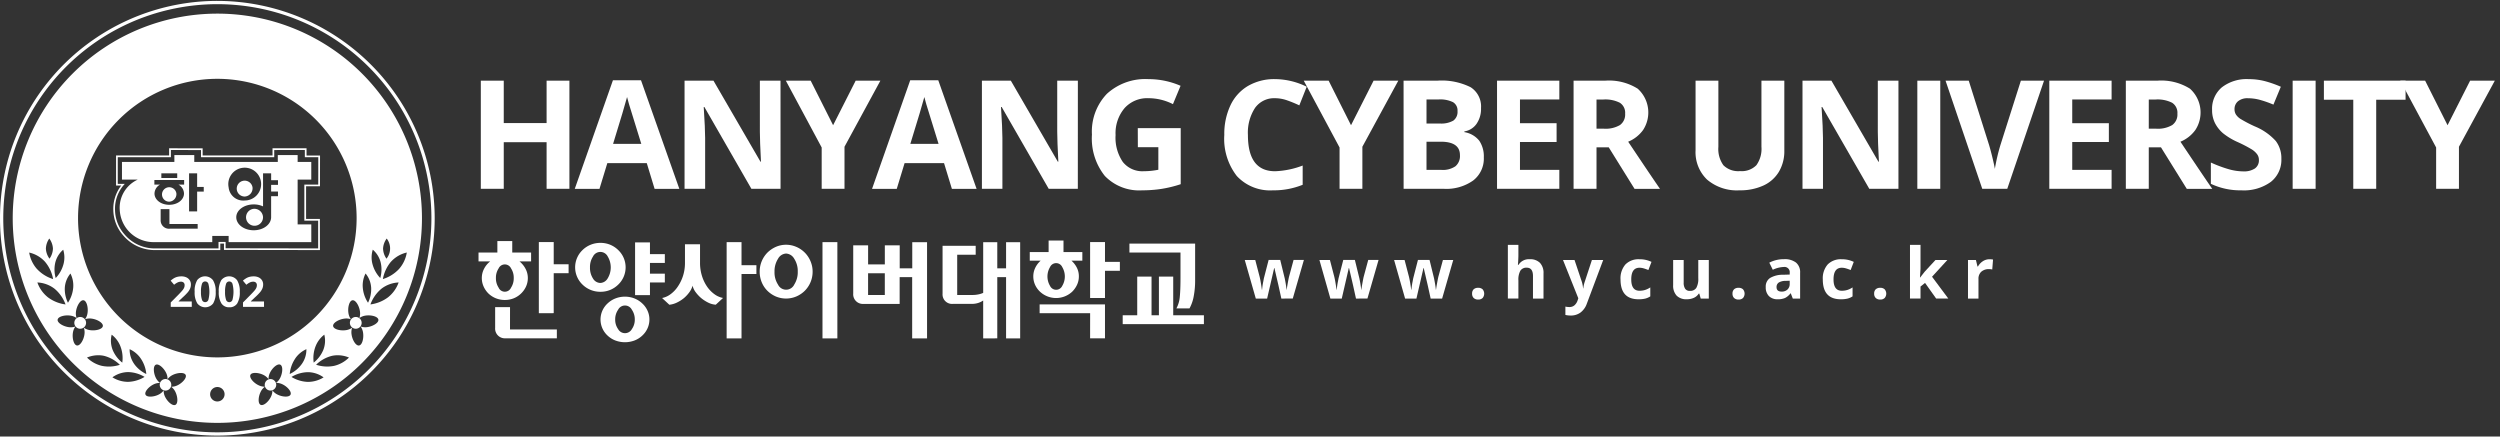 <svg xmlns="http://www.w3.org/2000/svg" width="252.001" height="44" viewBox="0 0 252.001 44">
  <rect x="0" y="0" width="252.001" height="44" fill="#333333" stroke="none"/>
  <g id="그룹_3624" data-name="그룹 3624" transform="translate(-89.999 -13)">
    <rect id="사각형_2609" data-name="사각형 2609" width="252" height="44" transform="translate(90 13)" fill="none"/>
    <g id="그룹_4510" data-name="그룹 4510" transform="translate(33.539 -1.215)">
      <g id="그룹_4513" data-name="그룹 4513" transform="translate(56.46 14.306)">
        <g id="그룹_4510-2" data-name="그룹 4510" transform="translate(11.423 14.851)">
          <path id="패스_2485" data-name="패스 2485" d="M94.943,43.482v.724H87.9v-.718l-3.381-.006v.724H79.171v3.032l.519,0h0a3.863,3.863,0,0,0-.794,2.518h0a3.972,3.972,0,0,0,.976,2.487h0a4.165,4.165,0,0,0,3.261,1.5h6.545v-.655h.372v.638l9.673.016-.006-3.14H98.326V47.311h1.4l.006-3.1H98.373v-.729Zm.173.9v-.723l3.085-.006h0v.729h1.356c0,.158,0,2.6-.006,2.76h-1.4v3.634h1.392c0,.157,0,2.636,0,2.8h0l-9.328-.016h0v-.638h-.716v.654H83.134a3.989,3.989,0,0,1-3.127-1.435h0a3.8,3.8,0,0,1-.938-2.378h0a3.666,3.666,0,0,1,.855-2.549h0l.125-.143-.706,0h0V44.378H84.7v-.723l3.035.006h0v.717Z" transform="translate(-78.896 -43.477)" fill="#fff"/>
        </g>
        <path id="패스_2486" data-name="패스 2486" d="M93.669,50.245a.856.856,0,1,0,.942.851A.875.875,0,0,0,93.669,50.245ZM85.88,48.7a.729.729,0,1,0-.722.826A.77.77,0,0,0,85.88,48.7Zm7.673-.615a.8.8,0,1,0-.79.921A.835.835,0,0,0,93.553,48.082Zm5.922-.786V45.515H98.1v-.692H96.1v.692H87.681v-.692H85.675v.692H80.393V47.3h1.589a3.119,3.119,0,0,0-1.813,3.069,3.42,3.42,0,0,0,3.5,3.232h5.826v-.625h1.65V53.6h8.332V51.817H98.1V47.3ZM84.362,46.67h1.6v.469h-1.6Zm-.69,2.027a1.059,1.059,0,0,1,.553-.891h-.566v-.47h3v.47h-.566a1.06,1.06,0,0,1,.552.891c0,.63-.64,1.142-1.487,1.142S83.671,49.327,83.671,48.7Zm4.353,3.55-2.8,0a.839.839,0,0,1-.933-.88V50.274h.885v1.5h2.844Zm.611-3.741H87.97v2h-.814V46.67h.814v1.367h.666Zm2.508-.424a1.654,1.654,0,1,1,1.619,1.324A1.478,1.478,0,0,1,91.144,48.082Zm4.975-.254h-.691v.677h.691v.469h-.691V51.1h0c-.007.719-.781,1.306-1.757,1.306s-1.751-.587-1.757-1.306.782-1.3,1.757-1.3a2.191,2.191,0,0,1,.942.2V46.67h.817v.689h.691Z" transform="translate(-68.098 -29.286)" fill="#fff"/>
        <g id="그룹_4511" data-name="그룹 4511" transform="translate(17.202 27.764)">
          <path id="패스_2487" data-name="패스 2487" d="M92.377,71.923h-2.12v-.447l.762-.769q.338-.346.441-.481a1,1,0,0,0,.15-.247.637.637,0,0,0,.045-.237.346.346,0,0,0-.1-.271.4.4,0,0,0-.269-.089.779.779,0,0,0-.342.08,1.729,1.729,0,0,0-.347.23l-.349-.413a2.251,2.251,0,0,1,.371-.268,1.344,1.344,0,0,1,.322-.122,1.64,1.64,0,0,1,.39-.043,1.161,1.161,0,0,1,.5.1.8.8,0,0,1,.338.29.768.768,0,0,1,.121.428,1.03,1.03,0,0,1-.074.392,1.506,1.506,0,0,1-.228.377,5.764,5.764,0,0,1-.545.549l-.39.367v.029h1.322Z" transform="translate(-90.248 -68.843)" fill="#fff"/>
          <path id="패스_2488" data-name="패스 2488" d="M97.121,70.4a2.11,2.11,0,0,1-.261,1.177,1.012,1.012,0,0,1-1.593-.013A2.086,2.086,0,0,1,95,70.4a2.127,2.127,0,0,1,.26-1.182,1.009,1.009,0,0,1,1.592.017A2.09,2.09,0,0,1,97.121,70.4Zm-1.484,0a2.376,2.376,0,0,0,.1.8.335.335,0,0,0,.325.242.339.339,0,0,0,.324-.245,3.243,3.243,0,0,0,0-1.6.337.337,0,0,0-.648,0A2.359,2.359,0,0,0,95.637,70.4Z" transform="translate(-92.581 -68.839)" fill="#fff"/>
          <path id="패스_2489" data-name="패스 2489" d="M101.89,70.4a2.114,2.114,0,0,1-.261,1.177.9.9,0,0,1-.8.381.894.894,0,0,1-.792-.394A2.077,2.077,0,0,1,99.77,70.4a2.127,2.127,0,0,1,.26-1.182,1.009,1.009,0,0,1,1.592.017A2.086,2.086,0,0,1,101.89,70.4Zm-1.484,0a2.347,2.347,0,0,0,.1.8.338.338,0,0,0,.649,0,3.212,3.212,0,0,0,0-1.6.336.336,0,0,0-.647,0A2.343,2.343,0,0,0,100.406,70.4Z" transform="translate(-94.922 -68.839)" fill="#fff"/>
          <path id="패스_2490" data-name="패스 2490" d="M106.684,71.923h-2.12v-.447l.761-.769q.339-.346.442-.481a1.033,1.033,0,0,0,.149-.247.628.628,0,0,0,.046-.237.346.346,0,0,0-.1-.271.4.4,0,0,0-.269-.089.779.779,0,0,0-.343.08,1.773,1.773,0,0,0-.347.23l-.348-.413a2.251,2.251,0,0,1,.371-.268,1.32,1.32,0,0,1,.322-.122,1.637,1.637,0,0,1,.39-.043,1.159,1.159,0,0,1,.5.1.8.8,0,0,1,.338.29.772.772,0,0,1,.12.428,1.05,1.05,0,0,1-.073.392,1.506,1.506,0,0,1-.228.377,5.722,5.722,0,0,1-.545.549l-.39.367v.029h1.322Z" transform="translate(-97.272 -68.843)" fill="#fff"/>
        </g>
        <path id="패스_2491" data-name="패스 2491" d="M78.37,14.306a21.909,21.909,0,1,0,21.907,21.91A21.934,21.934,0,0,0,78.37,14.306Zm0,43.487A21.578,21.578,0,1,1,99.946,36.216,21.6,21.6,0,0,1,78.37,57.793Z" transform="translate(-56.46 -14.306)" fill="#fff"/>
        <path id="합치기_17" data-name="합치기 17" d="M0,20.628A20.626,20.626,0,1,1,20.627,41.254,20.628,20.628,0,0,1,0,20.628ZM24.989,38.134c-.238.482-.29,1.165,0,1.3s.8-.313,1.031-.794a1.4,1.4,0,0,0,.155-.664,1.4,1.4,0,0,0,.529.431c.479.238,1.162.288,1.3,0s-.314-.8-.8-1.034a1.394,1.394,0,0,0-.663-.152,1.4,1.4,0,0,0,.432-.527c.236-.481.288-1.166,0-1.305a.253.253,0,0,0-.117-.026c-.291,0-.707.4-.915.823a1.367,1.367,0,0,0-.154.662,1.416,1.416,0,0,0-.527-.433c-.482-.237-1.166-.286-1.3,0s.314.8.8,1.035a1.421,1.421,0,0,0,.665.156A1.377,1.377,0,0,0,24.989,38.134Zm-9.622.509c.238.481.748.937,1.034.794s.233-.82,0-1.3a1.377,1.377,0,0,0-.432-.525,1.415,1.415,0,0,0,.664-.156c.48-.237.937-.748.8-1.035s-.823-.234-1.3,0a1.392,1.392,0,0,0-.527.433,1.381,1.381,0,0,0-.153-.662c-.209-.422-.625-.823-.916-.823a.257.257,0,0,0-.117.026c-.284.14-.234.824,0,1.305a1.42,1.42,0,0,0,.432.527,1.393,1.393,0,0,0-.664.152c-.482.238-.936.751-.8,1.034s.824.235,1.3,0a1.377,1.377,0,0,0,.527-.431A1.4,1.4,0,0,0,15.366,38.643Zm4.531-.277a.729.729,0,1,0,.731-.727A.73.73,0,0,0,19.9,38.366Zm8.2-1.743a3.369,3.369,0,0,0,1.662.5,2.986,2.986,0,0,0,1.576-.456,2.742,2.742,0,0,0-1.573-.524h-.016A3.342,3.342,0,0,0,28.1,36.623Zm-18.047.04a2.982,2.982,0,0,0,1.576.456,3.376,3.376,0,0,0,1.663-.5,3.35,3.35,0,0,0-1.652-.484h-.014A2.739,2.739,0,0,0,10.049,36.663Zm18.432-1.9a3.312,3.312,0,0,0-.56,1.565,3.14,3.14,0,0,0,1.216-1.009,2.508,2.508,0,0,0,.464-1.494A2.672,2.672,0,0,0,28.481,34.759Zm-16.235.557a3.146,3.146,0,0,0,1.217,1.009,3.294,3.294,0,0,0-.56-1.565,2.678,2.678,0,0,0-1.119-.937A2.512,2.512,0,0,0,12.246,35.316ZM32.168,34.5a3.527,3.527,0,0,0-1.588.893,3.534,3.534,0,0,0,1.815.114,3.142,3.142,0,0,0,1.5-.838,2.9,2.9,0,0,0-1.144-.231A2.628,2.628,0,0,0,32.168,34.5Zm-24.683.168a3.139,3.139,0,0,0,1.5.838A3.533,3.533,0,0,0,10.8,35.4,3.531,3.531,0,0,0,9.216,34.5a2.633,2.633,0,0,0-.588-.063A2.9,2.9,0,0,0,7.485,34.672Zm23.046-1.143a3.31,3.31,0,0,0-.192,1.655,3.2,3.2,0,0,0,.959-1.257,2.523,2.523,0,0,0,.111-1.561A2.7,2.7,0,0,0,30.531,33.529Zm-20.446.4a3.192,3.192,0,0,0,.959,1.257,3.3,3.3,0,0,0-.192-1.655,2.686,2.686,0,0,0-.877-1.164A2.526,2.526,0,0,0,10.085,33.926Zm-3.5-13.311A14.04,14.04,0,1,0,20.627,6.573,14.042,14.042,0,0,0,6.586,20.615ZM34.158,32.354c.077.542.428,1.146.751,1.1s.488-.725.41-1.267a1.427,1.427,0,0,0-.253-.65,1.4,1.4,0,0,0,.692.062c.545-.078,1.151-.432,1.1-.752s-.726-.487-1.268-.411a1.4,1.4,0,0,0-.648.253A1.438,1.438,0,0,0,35,30c-.077-.525-.405-1.106-.716-1.106a.207.207,0,0,0-.035,0c-.322.046-.491.724-.412,1.269a1.409,1.409,0,0,0,.254.647,1.4,1.4,0,0,0-.693-.059c-.544.076-1.151.428-1.1.749s.724.49,1.267.411a1.413,1.413,0,0,0,.65-.252A1.424,1.424,0,0,0,34.158,32.354ZM6.063,32.186c-.077.543.091,1.222.414,1.267s.672-.558.751-1.1a1.423,1.423,0,0,0-.061-.695,1.412,1.412,0,0,0,.649.252c.544.079,1.223-.09,1.269-.411s-.56-.673-1.1-.749a1.4,1.4,0,0,0-.695.059,1.394,1.394,0,0,0,.254-.647c.079-.545-.091-1.223-.411-1.269a.233.233,0,0,0-.034,0c-.311,0-.641.581-.717,1.106a1.427,1.427,0,0,0,.06.693,1.4,1.4,0,0,0-.648-.253c-.542-.077-1.22.092-1.267.411s.559.674,1.1.752a1.4,1.4,0,0,0,.692-.062A1.449,1.449,0,0,0,6.063,32.186Zm31.1-4.452a3.732,3.732,0,0,0-1.106,1.58,3.748,3.748,0,0,0,1.787-.727A3.322,3.322,0,0,0,38.9,27.1h0A3.066,3.066,0,0,0,37.164,27.734ZM2.485,27.1a3.317,3.317,0,0,0,1.052,1.488,3.757,3.757,0,0,0,1.788.727,3.742,3.742,0,0,0-1.106-1.58A3.074,3.074,0,0,0,2.485,27.1Zm32.8.5a3.242,3.242,0,0,0,.531,1.544,3.085,3.085,0,0,0,.315-1.52,2.48,2.48,0,0,0-.564-1.428A2.635,2.635,0,0,0,35.285,27.6Zm-30.034.024a3.118,3.118,0,0,0,.316,1.52A3.246,3.246,0,0,0,6.1,27.6a2.643,2.643,0,0,0-.281-1.4A2.477,2.477,0,0,0,5.251,27.627Zm32.877-2.615a3.742,3.742,0,0,0-.815,1.749,3.743,3.743,0,0,0,1.634-1.024,3.326,3.326,0,0,0,.777-1.652A3.071,3.071,0,0,0,38.128,25.012Zm-35.69.725A3.721,3.721,0,0,0,4.072,26.76a3.732,3.732,0,0,0-.818-1.747,3.063,3.063,0,0,0-1.593-.927A3.309,3.309,0,0,0,2.438,25.737Zm33.821-.508a3.238,3.238,0,0,0,.79,1.428,3.077,3.077,0,0,0,.046-1.549,2.473,2.473,0,0,0-.8-1.31A2.622,2.622,0,0,0,36.259,25.229Zm-31.97-.121a3.089,3.089,0,0,0,.045,1.549,3.231,3.231,0,0,0,.792-1.428A2.63,2.63,0,0,0,5.09,23.8,2.469,2.469,0,0,0,4.288,25.108Zm33.042-1.421a1.843,1.843,0,0,0,.344,1.019,1.632,1.632,0,0,0,.023-2.03A1.855,1.855,0,0,0,37.331,23.687Zm-33.988.007a1.857,1.857,0,0,0,.366,1.012,1.84,1.84,0,0,0,.345-1.019,1.859,1.859,0,0,0-.367-1.011A1.86,1.86,0,0,0,3.343,23.694ZM25.726,37.937a.579.579,0,1,1,.257.06A.58.58,0,0,1,25.726,37.937ZM14.88,37.674a.582.582,0,1,1,.779.263A.592.592,0,0,1,15.4,38,.583.583,0,0,1,14.88,37.674Zm19.114-6.415a.593.593,0,1,1,.67.5.573.573,0,0,1-.084.006A.594.594,0,0,1,33.994,31.258Zm-27.276.5a.593.593,0,1,1,.085.006A.6.6,0,0,1,6.718,31.762Z" transform="translate(1.282 1.281)" fill="#fff"/>
      </g>
      <g id="그룹_4514" data-name="그룹 4514" transform="translate(104.697 38.463)">
        <path id="패스_2515" data-name="패스 2515" d="M155.332,63.9a2.378,2.378,0,0,1,.61.744,1.963,1.963,0,0,1,.233.931,2.054,2.054,0,0,1-.183.861,2.328,2.328,0,0,1-1.237,1.184,2.466,2.466,0,0,1-1.8,0,2.361,2.361,0,0,1-.743-.475,2.33,2.33,0,0,1-.493-.709,2.062,2.062,0,0,1-.183-.861,2,2,0,0,1,.228-.931,2.243,2.243,0,0,1,.616-.744h-1.176v-.89h1.9v-1.16h1.5v1.16h1.9v.89Zm-.954,6.864H159.1v.89h-5.191A.979.979,0,0,1,152.88,70.6V68.512h1.5Zm-1.148-6.156a1.689,1.689,0,0,0-.272.967,1.716,1.716,0,0,0,.272.972.684.684,0,0,0,1.253,0,1.723,1.723,0,0,0,.271-.972,1.7,1.7,0,0,0-.271-.967.689.689,0,0,0-1.253,0Zm4.054,4.516V61.952h1.5v2.237h1.5v.9h-1.5v4.03Z" transform="translate(-151.206 -61.8)" fill="#fff"/>
        <path id="패스_2516" data-name="패스 2516" d="M173.878,62.363a2.517,2.517,0,0,1,.8.533,2.4,2.4,0,0,1,.544.778,2.406,2.406,0,0,1,0,1.921,2.4,2.4,0,0,1-.544.779,2.517,2.517,0,0,1-.8.533,2.544,2.544,0,0,1-.993.193,2.579,2.579,0,0,1-1-.193,2.5,2.5,0,0,1-.809-.533,2.391,2.391,0,0,1-.543-.779,2.406,2.406,0,0,1,0-1.921,2.4,2.4,0,0,1,.543-.778,2.5,2.5,0,0,1,.809-.533,2.569,2.569,0,0,1,1-.193A2.535,2.535,0,0,1,173.878,62.363Zm-1.736,1.171a1.9,1.9,0,0,0-.311,1.107,1.953,1.953,0,0,0,.3,1.118.882.882,0,0,0,.738.452.9.9,0,0,0,.738-.452,2.129,2.129,0,0,0,.006-2.225.829.829,0,0,0-1.475,0Zm4.176,4.24a2.466,2.466,0,0,1,.781.5,2.244,2.244,0,0,1,.527.726,2.105,2.105,0,0,1,.194.89,2.129,2.129,0,0,1-.194.9,2.241,2.241,0,0,1-.527.727,2.39,2.39,0,0,1-.781.492,2.739,2.739,0,0,1-1.93,0,2.377,2.377,0,0,1-.782-.492,2.2,2.2,0,0,1,0-3.245,2.451,2.451,0,0,1,.782-.5,2.66,2.66,0,0,1,1.93,0Zm-1.653,1.137a1.68,1.68,0,0,0-.294.978,1.621,1.621,0,0,0,.294.972.79.79,0,0,0,1.386,0,1.624,1.624,0,0,0,.295-.972,1.684,1.684,0,0,0-.295-.978.775.775,0,0,0-1.386,0Zm3.21-6.789v1.183h1.5v.89h-1.5v1.077h1.5v.89h-1.5v1.277h-1.5V62.123Z" transform="translate(-160.596 -61.936)" fill="#fff"/>
        <path id="패스_2517" data-name="패스 2517" d="M191.372,62.288v1.862a4.4,4.4,0,0,0,.189,1.313,3.963,3.963,0,0,0,.51,1.078,3.13,3.13,0,0,0,.743.773,2.142,2.142,0,0,0,.877.387l-.732.679a1.994,1.994,0,0,1-.743-.2,3.677,3.677,0,0,1-.71-.451,3.541,3.541,0,0,1-.566-.6,1.8,1.8,0,0,1-.321-.668,2,2,0,0,1-.327.668,3.353,3.353,0,0,1-.56.6,3.478,3.478,0,0,1-.71.445,2.29,2.29,0,0,1-.744.211l-.732-.679a2.109,2.109,0,0,0,.865-.393,3.021,3.021,0,0,0,.732-.779,4.106,4.106,0,0,0,.516-1.071,4.249,4.249,0,0,0,.194-1.307V62.288Zm4.182,2.109h1.5v.89h-1.5v6.489h-1.5v-9.7h1.5Z" transform="translate(-169.045 -61.914)" fill="#fff"/>
        <path id="패스_2518" data-name="패스 2518" d="M210.564,62.552A2.692,2.692,0,0,1,211.995,64a2.651,2.651,0,0,1,.211,1.054,2.71,2.71,0,0,1-.788,1.921,2.748,2.748,0,0,1-.854.574,2.65,2.65,0,0,1-2.069,0,2.771,2.771,0,0,1-.849-.574,2.6,2.6,0,0,1-.571-.861,2.764,2.764,0,0,1-.205-1.06A2.72,2.72,0,0,1,207.075,64a2.756,2.756,0,0,1,.571-.867,2.862,2.862,0,0,1,.849-.58,2.581,2.581,0,0,1,2.069,0Zm-1.847,3.8a.907.907,0,0,0,1.642-.012,2.3,2.3,0,0,0,.349-1.3,2.253,2.253,0,0,0-.355-1.289,1,1,0,0,0-.821-.527.986.986,0,0,0-.816.533,2.333,2.333,0,0,0-.35,1.306A2.246,2.246,0,0,0,208.717,66.353Zm5.984,5.424h-1.5v-9.7h1.5Z" transform="translate(-178.531 -61.914)" fill="#fff"/>
        <path id="패스_2519" data-name="패스 2519" d="M232.832,62.078v9.7h-1.5V65.6H230.07V68.3h-3.638a.971.971,0,0,1-1.042-1.043V62.394h1.5v1.922h1.686V62.394h1.5v2.32h1.265V62.078ZM228.574,67.4v-2.19h-1.686V67.4Z" transform="translate(-187.622 -61.914)" fill="#fff"/>
        <path id="패스_2520" data-name="패스 2520" d="M247.173,71.777V67.958a1.939,1.939,0,0,1-.488.24,2.12,2.12,0,0,1-.688.1h-1.886a.956.956,0,0,1-1.032-1.031V62.441h3.339v.9h-1.864V67.4h1.5a3.016,3.016,0,0,0,.66-.064,2.354,2.354,0,0,0,.46-.147V62.078h1.42v2.636h.887V62.078h1.42v9.7h-1.42V65.6h-.887v6.173Z" transform="translate(-196.305 -61.914)" fill="#fff"/>
        <path id="패스_2521" data-name="패스 2521" d="M264.55,63.781a2.372,2.372,0,0,1,.549.715,1.916,1.916,0,0,1,.2.867,1.982,1.982,0,0,1-.183.849,2.38,2.38,0,0,1-.493.7,2.378,2.378,0,0,1-3.239,0,2.207,2.207,0,0,1-.5-.7,2.04,2.04,0,0,1-.178-.849,1.959,1.959,0,0,1,.2-.867,2.285,2.285,0,0,1,.544-.715h-1.1v-.867h1.9v-1.16h1.5v1.16h1.9v.867Zm1.885,5.3h-5.091v-.89h6.588v3.42h-1.5Zm-4.043-4.651a1.85,1.85,0,0,0,0,1.892.679.679,0,0,0,1.232,0,1.846,1.846,0,0,0,0-1.892.675.675,0,0,0-1.232,0Zm5.541-.527h1.5v.9h-1.5v2.741h-1.5V61.907h1.5Z" transform="translate(-204.786 -61.755)" fill="#fff"/>
        <path id="패스_2522" data-name="패스 2522" d="M281.652,65.68v3.9h.743v-3.9h1.442v3.9h3.094v.89h-8.186v-.89h1.464v-3.9Zm-2.23-3.328h6.623v3.655a8.444,8.444,0,0,1-.15,1.7,3.9,3.9,0,0,1-.416,1.177h-1.319a3,3,0,0,0,.343-1.2q.067-.709.067-1.8V63.255h-5.148Z" transform="translate(-213.813 -62.048)" fill="#fff"/>
      </g>
      <g id="그룹_4515" data-name="그룹 4515" transform="translate(181.932 38.897)">
        <path id="패스_2523" data-name="패스 2523" d="M306.6,69.492l-.3-1.361-.4-1.719h-.024l-.71,3.08h-1.141L302.911,65.6h1.058l.449,1.723q.108.463.219,1.277h.021a7.018,7.018,0,0,1,.122-.839l.056-.3.481-1.865h1.169l.456,1.865c.01.051.024.127.044.227s.039.206.057.318.036.222.05.331.024.194.026.259h.021q.031-.25.111-.688t.115-.59l.466-1.723h1.041l-1.121,3.891Z" transform="translate(-302.911 -64.077)" fill="#fff"/>
        <path id="패스_2524" data-name="패스 2524" d="M321.38,69.492l-.3-1.361-.4-1.719h-.024l-.71,3.08H318.8L317.694,65.6h1.058l.449,1.723q.108.463.219,1.277h.021a7.124,7.124,0,0,1,.122-.839l.056-.3.48-1.865h1.169l.456,1.865c.01.051.024.127.044.227s.039.206.058.318.035.222.05.331.024.194.026.259h.021q.031-.25.111-.688t.115-.59l.466-1.723h1.041l-1.121,3.891Z" transform="translate(-310.168 -64.077)" fill="#fff"/>
        <path id="패스_2525" data-name="패스 2525" d="M336.163,69.492l-.3-1.361-.4-1.719h-.024l-.71,3.08h-1.142L332.477,65.6h1.058l.449,1.723q.108.463.219,1.277h.021a7.237,7.237,0,0,1,.122-.839l.056-.3.48-1.865h1.169l.456,1.865c.009.051.023.127.043.227s.039.206.058.318.035.222.05.331a2.508,2.508,0,0,1,.026.259h.021q.031-.25.112-.688c.053-.291.092-.487.115-.59L337.4,65.6h1.04l-1.121,3.891Z" transform="translate(-317.424 -64.077)" fill="#fff"/>
        <path id="패스_2526" data-name="패스 2526" d="M347.925,71.7a.585.585,0,0,1,.156-.442.636.636,0,0,1,.456-.15.617.617,0,0,1,.448.153.678.678,0,0,1,0,.872.607.607,0,0,1-.445.158.624.624,0,0,1-.453-.155A.578.578,0,0,1,347.925,71.7Z" transform="translate(-325.008 -66.778)" fill="#fff"/>
        <path id="패스_2527" data-name="패스 2527" d="M358.6,68.022h-1.061V65.75q0-.842-.626-.842a.713.713,0,0,0-.644.3,1.852,1.852,0,0,0-.2.981v1.831h-1.062V62.607h1.062v1.1q0,.128-.024.606l-.024.313h.056a1.229,1.229,0,0,1,1.128-.571,1.381,1.381,0,0,1,1.041.369,1.466,1.466,0,0,1,.355,1.058Z" transform="translate(-328.486 -62.607)" fill="#fff"/>
        <path id="패스_2528" data-name="패스 2528" d="M365.918,65.6h1.162l.735,2.189a3.027,3.027,0,0,1,.128.675h.021a3,3,0,0,1,.15-.675l.72-2.189h1.138l-1.646,4.389a1.9,1.9,0,0,1-.646.912,1.631,1.631,0,0,1-.98.3,2.482,2.482,0,0,1-.54-.059V70.3a1.826,1.826,0,0,0,.418.045.761.761,0,0,0,.493-.172,1.127,1.127,0,0,0,.328-.521l.063-.191Z" transform="translate(-333.84 -64.077)" fill="#fff"/>
        <path id="패스_2529" data-name="패스 2529" d="M379.127,69.492q-1.817,0-1.817-1.994a2.127,2.127,0,0,1,.494-1.516,1.854,1.854,0,0,1,1.416-.524,2.71,2.71,0,0,1,1.211.264l-.313.822q-.25-.1-.466-.165a1.49,1.49,0,0,0-.432-.065q-.829,0-.828,1.177,0,1.141.828,1.141a1.891,1.891,0,0,0,.568-.081,2.053,2.053,0,0,0,.522-.256V69.2a1.7,1.7,0,0,1-.52.227A2.926,2.926,0,0,1,379.127,69.492Z" transform="translate(-339.432 -64.007)" fill="#fff"/>
        <path id="패스_2530" data-name="패스 2530" d="M390.509,69.492l-.143-.5h-.056a1.126,1.126,0,0,1-.484.42,1.658,1.658,0,0,1-.714.148,1.359,1.359,0,0,1-1.034-.368,1.475,1.475,0,0,1-.348-1.056V65.6h1.062v2.273a1.093,1.093,0,0,0,.15.632.545.545,0,0,0,.477.211.718.718,0,0,0,.644-.3,1.849,1.849,0,0,0,.2-.987V65.6h1.061v3.891Z" transform="translate(-344.548 -64.077)" fill="#fff"/>
        <path id="패스_2531" data-name="패스 2531" d="M399.481,71.7a.585.585,0,0,1,.157-.442.636.636,0,0,1,.456-.15.617.617,0,0,1,.447.153.677.677,0,0,1,0,.872.607.607,0,0,1-.445.158.624.624,0,0,1-.453-.155A.578.578,0,0,1,399.481,71.7Z" transform="translate(-350.316 -66.778)" fill="#fff"/>
        <path id="패스_2532" data-name="패스 2532" d="M408.79,69.415l-.205-.529h-.028a1.564,1.564,0,0,1-.551.468,1.777,1.777,0,0,1-.74.131,1.2,1.2,0,0,1-.882-.32,1.229,1.229,0,0,1-.322-.912,1.025,1.025,0,0,1,.434-.913,2.5,2.5,0,0,1,1.306-.326l.676-.021v-.171a.529.529,0,0,0-.606-.592,2.763,2.763,0,0,0-1.1.282l-.352-.717a3.166,3.166,0,0,1,1.49-.352,1.855,1.855,0,0,1,1.2.341,1.261,1.261,0,0,1,.417,1.037v2.593Zm-.313-1.8-.411.014a1.323,1.323,0,0,0-.689.167.526.526,0,0,0-.226.466q0,.449.515.449a.814.814,0,0,0,.59-.212.746.746,0,0,0,.221-.564Z" transform="translate(-353.546 -64)" fill="#fff"/>
        <path id="패스_2533" data-name="패스 2533" d="M419.175,69.492q-1.817,0-1.817-1.994a2.127,2.127,0,0,1,.494-1.516,1.854,1.854,0,0,1,1.416-.524,2.71,2.71,0,0,1,1.211.264l-.313.822c-.167-.068-.323-.123-.466-.165a1.49,1.49,0,0,0-.432-.065q-.829,0-.828,1.177,0,1.141.828,1.141a1.891,1.891,0,0,0,.568-.081,2.053,2.053,0,0,0,.522-.256V69.2a1.7,1.7,0,0,1-.52.227A2.926,2.926,0,0,1,419.175,69.492Z" transform="translate(-359.091 -64.007)" fill="#fff"/>
        <path id="패스_2534" data-name="패스 2534" d="M427.527,71.7a.585.585,0,0,1,.157-.442.635.635,0,0,1,.456-.15.615.615,0,0,1,.447.153.675.675,0,0,1,0,.872.607.607,0,0,1-.445.158.624.624,0,0,1-.452-.155A.578.578,0,0,1,427.527,71.7Z" transform="translate(-364.083 -66.778)" fill="#fff"/>
        <path id="패스_2535" data-name="패스 2535" d="M435.633,65.907l.463-.592,1.09-1.184h1.2l-1.546,1.688,1.639,2.2h-1.225l-1.121-1.577-.456.366v1.211h-1.061V62.607h1.061v2.415l-.055.884Z" transform="translate(-367.561 -62.607)" fill="#fff"/>
        <path id="패스_2536" data-name="패스 2536" d="M448.267,65.458a1.709,1.709,0,0,1,.358.031l-.08,1a1.231,1.231,0,0,0-.313-.035,1.127,1.127,0,0,0-.792.261.944.944,0,0,0-.283.731v1.98H446.1V65.531h.8l.156.655h.052a1.464,1.464,0,0,1,.489-.528A1.207,1.207,0,0,1,448.267,65.458Z" transform="translate(-373.198 -64.007)" fill="#fff"/>
      </g>
      <g id="그룹_4516" data-name="그룹 4516" transform="translate(104.923 22.191)">
        <path id="패스_2537" data-name="패스 2537" d="M160.585,41h-2.3V36.3h-4.318V41h-2.312V30.1h2.312v4.274h4.318V30.1h2.3Z" transform="translate(-151.651 -29.944)" fill="#fff"/>
        <path id="패스_2538" data-name="패스 2538" d="M178.307,40.961l-.79-2.595h-3.975l-.791,2.595H170.26l3.848-10.948h2.827L180.8,40.961Zm-1.342-4.534q-1.1-3.527-1.234-3.99t-.2-.731q-.246.955-1.409,4.721Z" transform="translate(-160.786 -29.901)" fill="#fff"/>
        <path id="패스_2539" data-name="패스 2539" d="M201.677,41h-2.939L194,32.755h-.067q.142,2.186.142,3.117V41H192V30.1h2.916l4.736,8.166h.052q-.112-2.125-.112-3.005V30.1h2.081Z" transform="translate(-171.46 -29.944)" fill="#fff"/>
        <path id="패스_2540" data-name="패스 2540" d="M216.813,34.59l2.275-4.49h2.491l-3.617,6.66V41h-2.3V36.835L212.048,30.1h2.506Z" transform="translate(-181.299 -29.944)" fill="#fff"/>
        <path id="패스_2541" data-name="패스 2541" d="M237.166,40.961l-.791-2.595H232.4l-.79,2.595h-2.491l3.848-10.948h2.826l3.863,10.948Zm-1.343-4.534q-1.1-3.527-1.234-3.99t-.2-.731q-.247.955-1.41,4.721Z" transform="translate(-189.679 -29.901)" fill="#fff"/>
        <path id="패스_2542" data-name="패스 2542" d="M260.535,41H257.6l-4.743-8.248h-.067q.141,2.186.142,3.117V41h-2.066V30.1h2.916l4.736,8.166h.052q-.111-2.125-.112-3.005V30.1h2.081Z" transform="translate(-200.352 -29.944)" fill="#fff"/>
        <path id="패스_2543" data-name="패스 2543" d="M277.273,34.73H281.6v5.653a12.158,12.158,0,0,1-1.979.481,12.815,12.815,0,0,1-1.9.138,4.8,4.8,0,0,1-3.769-1.45,6.031,6.031,0,0,1-1.3-4.165,5.493,5.493,0,0,1,1.511-4.117,5.735,5.735,0,0,1,4.187-1.476,8.1,8.1,0,0,1,3.236.671l-.768,1.85a5.486,5.486,0,0,0-2.483-.6,3.065,3.065,0,0,0-2.4,1.007,3.9,3.9,0,0,0-.9,2.707,4.346,4.346,0,0,0,.728,2.711,2.515,2.515,0,0,0,2.114.936,7.491,7.491,0,0,0,1.469-.149V36.654h-2.066Z" transform="translate(-211.047 -29.793)" fill="#fff"/>
        <path id="패스_2544" data-name="패스 2544" d="M303.982,31.717a2.356,2.356,0,0,0-2.021.981,4.562,4.562,0,0,0-.716,2.733q0,3.647,2.737,3.647a8.653,8.653,0,0,0,2.782-.574v1.939a7.73,7.73,0,0,1-3,.559,4.573,4.573,0,0,1-3.639-1.443,6.109,6.109,0,0,1-1.261-4.143,6.765,6.765,0,0,1,.619-2.98,4.472,4.472,0,0,1,1.778-1.961,5.257,5.257,0,0,1,2.719-.683,7.338,7.338,0,0,1,3.192.768l-.746,1.879a12.342,12.342,0,0,0-1.231-.507A3.676,3.676,0,0,0,303.982,31.717Z" transform="translate(-223.917 -29.793)" fill="#fff"/>
        <path id="패스_2545" data-name="패스 2545" d="M319.355,34.59l2.275-4.49h2.491L320.5,36.76V41h-2.3V36.835L314.59,30.1H317.1Z" transform="translate(-231.635 -29.944)" fill="#fff"/>
        <path id="패스_2546" data-name="패스 2546" d="M334.355,30.1h3.393a6.534,6.534,0,0,1,3.367.66,2.3,2.3,0,0,1,1.048,2.1,2.648,2.648,0,0,1-.458,1.6,1.834,1.834,0,0,1-1.22.753v.075a2.4,2.4,0,0,1,1.5.865,2.81,2.81,0,0,1,.459,1.686,2.779,2.779,0,0,1-1.077,2.327,4.661,4.661,0,0,1-2.927.835h-4.08Zm2.312,4.318h1.343a2.457,2.457,0,0,0,1.361-.291,1.085,1.085,0,0,0,.422-.962.964.964,0,0,0-.458-.9,2.948,2.948,0,0,0-1.451-.272h-1.216Zm0,1.834v2.841h1.506a2.237,2.237,0,0,0,1.41-.365,1.349,1.349,0,0,0,.455-1.119q0-1.357-1.939-1.357Z" transform="translate(-241.338 -29.944)" fill="#fff"/>
        <path id="패스_2547" data-name="패스 2547" d="M359.14,41h-6.279V30.1h6.279v1.894h-3.968v2.394h3.692v1.894h-3.692v2.811h3.968Z" transform="translate(-250.422 -29.944)" fill="#fff"/>
        <path id="패스_2548" data-name="패스 2548" d="M370.326,36.82V41h-2.312V30.1h3.177a5.436,5.436,0,0,1,3.289.809,3.226,3.226,0,0,1,.537,4.169,3.5,3.5,0,0,1-1.5,1.175q2.461,3.677,3.207,4.751h-2.565l-2.6-4.183Zm0-1.88h.745a2.85,2.85,0,0,0,1.618-.366,1.3,1.3,0,0,0,.522-1.148,1.194,1.194,0,0,0-.533-1.1,3.238,3.238,0,0,0-1.652-.328h-.7Z" transform="translate(-257.86 -29.944)" fill="#fff"/>
        <path id="패스_2549" data-name="패스 2549" d="M401.114,30.1v7.055a4.066,4.066,0,0,1-.541,2.118,3.517,3.517,0,0,1-1.562,1.394,5.586,5.586,0,0,1-2.416.485,4.625,4.625,0,0,1-3.266-1.078,3.822,3.822,0,0,1-1.163-2.949V30.1h2.3v6.675a2.8,2.8,0,0,0,.507,1.85,2.11,2.11,0,0,0,1.678.589,2.065,2.065,0,0,0,1.645-.593,2.816,2.816,0,0,0,.511-1.861V30.1Z" transform="translate(-269.716 -29.944)" fill="#fff"/>
        <path id="패스_2550" data-name="패스 2550" d="M423.01,41h-2.939l-4.743-8.248h-.067q.142,2.186.142,3.117V41h-2.065V30.1h2.916l4.736,8.166h.052q-.112-2.125-.112-3.005V30.1h2.081Z" transform="translate(-280.109 -29.944)" fill="#fff"/>
        <path id="패스_2551" data-name="패스 2551" d="M436.076,41V30.1h2.312V41Z" transform="translate(-291.271 -29.944)" fill="#fff"/>
        <path id="패스_2552" data-name="패스 2552" d="M449.255,30.1h2.334L447.883,41h-2.521l-3.7-10.9H444l2.051,6.489q.172.574.354,1.338t.228,1.063a19.082,19.082,0,0,1,.56-2.4Z" transform="translate(-294.013 -29.944)" fill="#fff"/>
        <path id="패스_2553" data-name="패스 2553" d="M468.484,41h-6.279V30.1h6.279v1.894h-3.968v2.394h3.692v1.894h-3.692v2.811h3.968Z" transform="translate(-304.097 -29.944)" fill="#fff"/>
        <path id="패스_2554" data-name="패스 2554" d="M479.669,36.82V41h-2.312V30.1h3.177a5.437,5.437,0,0,1,3.289.809,3.226,3.226,0,0,1,.537,4.169,3.5,3.5,0,0,1-1.5,1.175q2.461,3.677,3.207,4.751H483.5l-2.6-4.183Zm0-1.88h.746a2.852,2.852,0,0,0,1.618-.366,1.3,1.3,0,0,0,.522-1.148,1.193,1.193,0,0,0-.533-1.1,3.235,3.235,0,0,0-1.652-.328h-.7Z" transform="translate(-311.535 -29.944)" fill="#fff"/>
        <path id="패스_2555" data-name="패스 2555" d="M501.3,37.825a2.816,2.816,0,0,1-1.063,2.327,4.612,4.612,0,0,1-2.956.85,6.942,6.942,0,0,1-3.088-.656V38.2a12.786,12.786,0,0,0,1.868.693,5.521,5.521,0,0,0,1.4.2,1.987,1.987,0,0,0,1.167-.291.994.994,0,0,0,.407-.865.954.954,0,0,0-.179-.57,2,2,0,0,0-.526-.482,13.538,13.538,0,0,0-1.413-.738,6.691,6.691,0,0,1-1.5-.9,3.391,3.391,0,0,1-.8-1.007,2.877,2.877,0,0,1-.3-1.342,2.818,2.818,0,0,1,.981-2.275,4.076,4.076,0,0,1,2.711-.828,6.422,6.422,0,0,1,1.623.2,11.168,11.168,0,0,1,1.614.567l-.746,1.8a10.925,10.925,0,0,0-1.443-.5,4.655,4.655,0,0,0-1.122-.142,1.485,1.485,0,0,0-1.007.306,1.008,1.008,0,0,0-.35.8.993.993,0,0,0,.142.534,1.554,1.554,0,0,0,.452.439,13.6,13.6,0,0,0,1.465.765,5.822,5.822,0,0,1,2.1,1.466A2.859,2.859,0,0,1,501.3,37.825Z" transform="translate(-319.8 -29.793)" fill="#fff"/>
        <path id="패스_2556" data-name="패스 2556" d="M510.385,41V30.1H512.7V41Z" transform="translate(-327.748 -29.944)" fill="#fff"/>
        <path id="패스_2557" data-name="패스 2557" d="M521.845,41h-2.312V32.024h-2.961V30.1h8.233v1.924h-2.961Z" transform="translate(-330.785 -29.944)" fill="#fff"/>
        <path id="패스_2558" data-name="패스 2558" d="M536.46,34.59l2.274-4.49h2.491l-3.617,6.66V41h-2.3V36.835L531.694,30.1H534.2Z" transform="translate(-338.208 -29.944)" fill="#fff"/>
      </g>
    </g>
  </g>
</svg>

